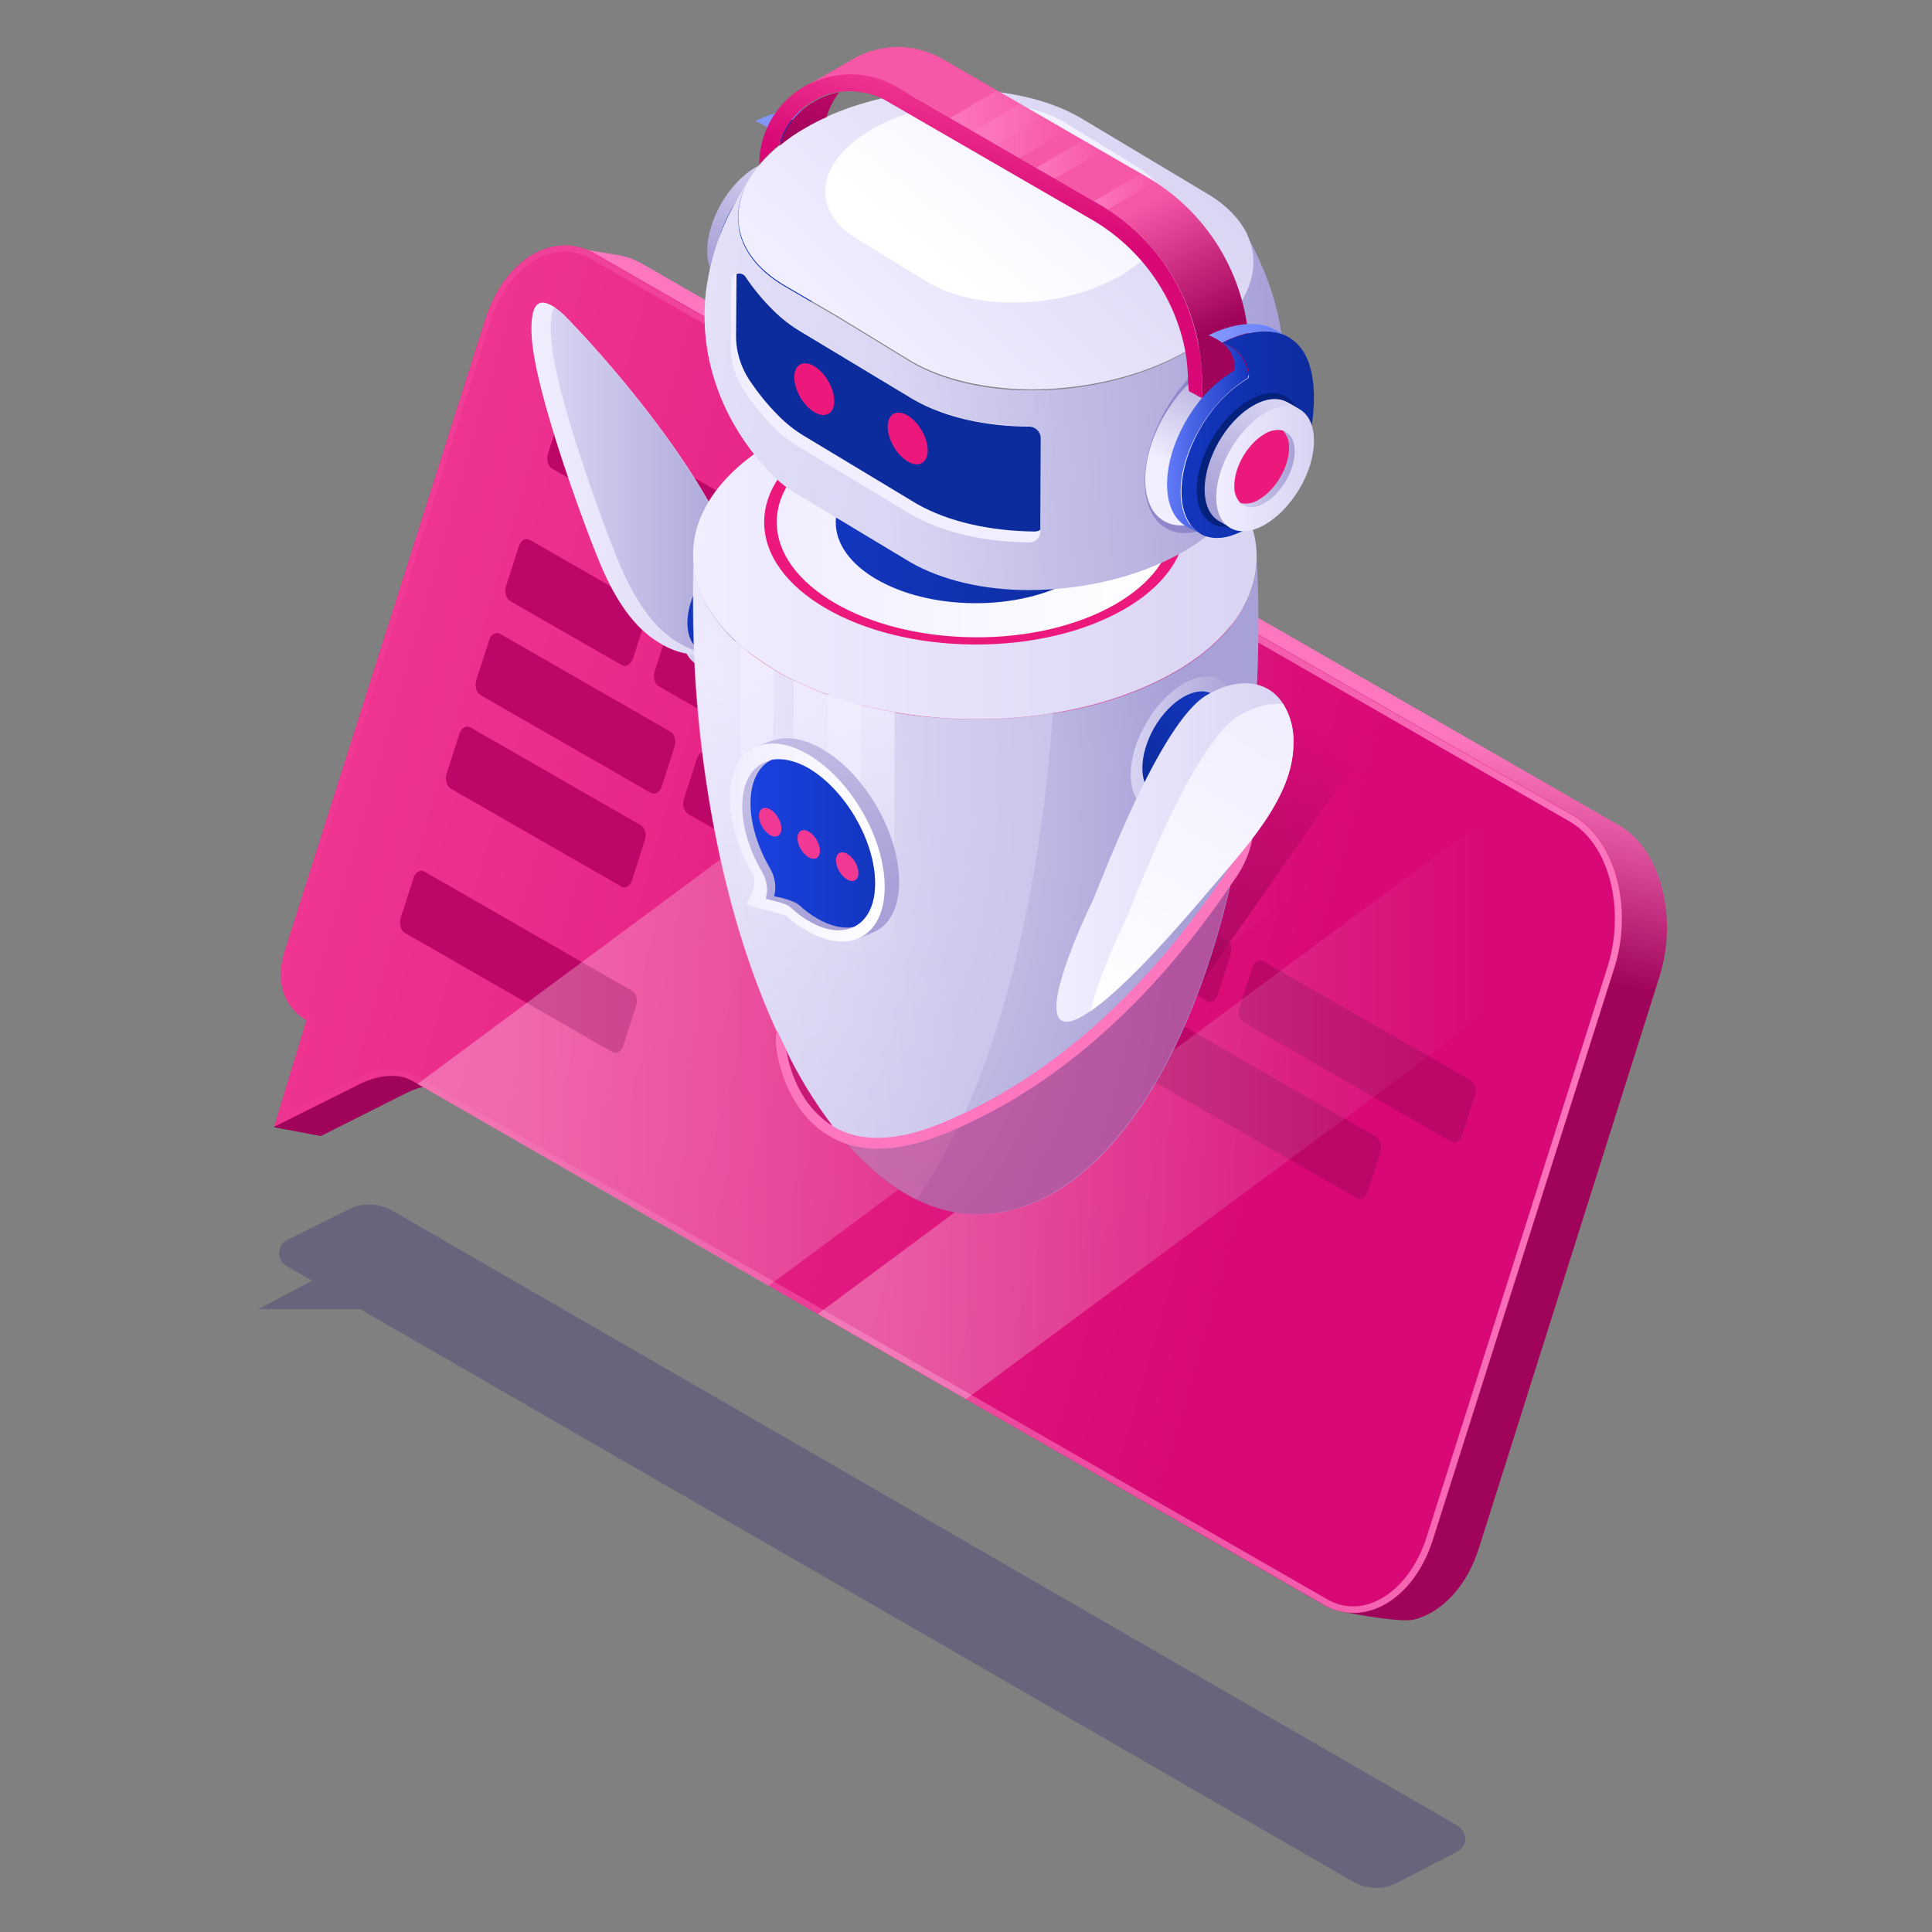 <?xml version="1.0" encoding="utf-8"?>
<!-- Generator: Adobe Illustrator 24.2.0, SVG Export Plug-In . SVG Version: 6.00 Build 0)  -->
<svg version="1.1" id="Layer_1" xmlns="http://www.w3.org/2000/svg" xmlns:xlink="http://www.w3.org/1999/xlink" x="0px" y="0px"
	 viewBox="0 0 442 442" style="enable-background:new 0 0 442 442;" xml:space="preserve">
<rect x="0" y="0" width="442" height="442" fill="#808080" stroke="none"/>
<style type="text/css">
	.st0{fill:url(#SVGID_1_);}
	.st1{fill:url(#SVGID_2_);}
	.st2{fill:url(#SVGID_3_);}
	.st3{fill:#BC0768;}
	.st4{opacity:0.3;}
	.st5{fill:url(#SVGID_4_);}
	.st6{fill:url(#SVGID_5_);}
	.st7{opacity:0.6;fill:url(#SVGID_6_);enable-background:new    ;}
	.st8{fill:url(#SVGID_7_);}
	.st9{fill:url(#SVGID_8_);}
	.st10{fill:url(#SVGID_9_);}
	.st11{fill:url(#SVGID_10_);}
	.st12{fill:url(#SVGID_11_);}
	.st13{fill:#EC187C;}
	.st14{fill:url(#SVGID_12_);}
	.st15{fill:url(#SVGID_13_);}
	.st16{fill:url(#SVGID_14_);}
	.st17{opacity:0.5;fill:url(#SVGID_15_);enable-background:new    ;}
	.st18{opacity:0.5;fill:#BC0768;enable-background:new    ;}
	.st19{fill:#FC77BD;}
	.st20{opacity:0.7;fill:#BC0768;enable-background:new    ;}
	.st21{fill:url(#SVGID_16_);}
	.st22{fill:url(#SVGID_17_);}
	.st23{fill:url(#SVGID_18_);}
	.st24{fill:url(#SVGID_19_);}
	.st25{fill:url(#SVGID_20_);}
	.st26{fill:url(#SVGID_21_);}
	.st27{fill:url(#SVGID_22_);}
	.st28{fill:url(#SVGID_23_);}
	.st29{fill:url(#SVGID_24_);}
	.st30{fill:#04217C;}
	.st31{fill:url(#SVGID_25_);}
	.st32{fill:url(#SVGID_26_);}
	.st33{fill:url(#SVGID_27_);}
	.st34{fill:url(#SVGID_28_);}
	.st35{opacity:0.5;fill:url(#SVGID_29_);enable-background:new    ;}
	.st36{fill:#F1EEFF;}
	.st37{fill:#0C2C9D;}
	.st38{fill:url(#SVGID_30_);}
	.st39{fill:url(#SVGID_31_);}
	.st40{fill:#8F87C9;}
	.st41{fill:url(#SVGID_32_);}
	.st42{fill:url(#SVGID_33_);}
	.st43{fill:url(#SVGID_34_);}
	.st44{fill:url(#SVGID_35_);}
	.st45{fill:url(#SVGID_36_);}
	.st46{fill:url(#SVGID_37_);}
	.st47{fill:url(#SVGID_38_);}
	.st48{fill:url(#SVGID_39_);}
	.st49{fill:url(#SVGID_40_);}
	.st50{fill:url(#SVGID_41_);}
	.st51{fill:url(#SVGID_42_);}
	.st52{fill:url(#SVGID_43_);}
	.st53{fill:url(#SVGID_44_);}
	.st54{fill:url(#SVGID_45_);}
	.st55{fill:url(#SVGID_46_);}
	.st56{fill:url(#SVGID_47_);}
	.st57{fill:url(#SVGID_48_);}
	.st58{fill:url(#SVGID_49_);}
	.st59{fill:#F13892;}
	.st60{opacity:0.3;fill:#382074;enable-background:new    ;}
</style>
<g>
	
		<linearGradient id="SVGID_1_" gradientUnits="userSpaceOnUse" x1="242.099" y1="293.489" x2="231.781" y2="247.542" gradientTransform="matrix(1 0 0 -1 0 441.89)">
		<stop  offset="0" style="stop-color:#FC77BD"/>
		<stop  offset="1" style="stop-color:#A0045A"/>
	</linearGradient>
	<path class="st0" d="M307,368.7L106.7,250.4l-1.7-1c-3.1-1.8-7.6-1.5-11.9,0.6l-19.7,9.9l-10.7-2l18-22.4c-5.2-3-7.1-8.8-5.1-15.4
		l53.4-163.9c0,0,4.5,0.9,12.6,2.2c1.7,0.3,3.4,0.9,4.9,1.7l223.9,128.7c9.5,5.4,13.6,21,9.2,34.8L338.4,354
		c-2.8,9-8.6,14.9-14.8,16.5C320.2,371.4,307,368.7,307,368.7z"/>
	
		<linearGradient id="SVGID_2_" gradientUnits="userSpaceOnUse" x1="228.088" y1="738.049" x2="482.674" y2="746.038" gradientTransform="matrix(0.86 0.49 0.39 -1.24 -414.207 946.073)">
		<stop  offset="0" style="stop-color:#F13892"/>
		<stop  offset="1" style="stop-color:#D80976"/>
	</linearGradient>
	<path class="st1" d="M302.7,367.1L96.1,248.3l-1.7-1c-3.1-1.8-7.6-1.5-11.9,0.6l-19.8,9.9l7.4-24.4c-5.2-3-7.1-8.8-5.1-15.4
		L111,73.1c4.4-13.8,15.6-20.5,25.1-15.1l223.9,128.6c9.5,5.4,13.6,21,9.2,34.8L327.8,352C323.4,365.8,312.2,372.5,302.7,367.1z"/>
	
		<linearGradient id="SVGID_3_" gradientUnits="userSpaceOnUse" x1="62.846" y1="229.301" x2="370.91" y2="229.301" gradientTransform="matrix(1 0 0 -1 0 441.89)">
		<stop  offset="0" style="stop-color:#FC77BD;stop-opacity:0"/>
		<stop  offset="1" style="stop-color:#FC77BD"/>
	</linearGradient>
	<path class="st2" d="M129.2,56.2v1.4c2.2,0,4.3,0.6,6.1,1.7L359.2,188c8.9,5.1,12.7,19.9,8.6,33.1l-41.4,130.5
		c-3,9.5-9.8,15.9-16.8,15.9c-2.2,0-4.3-0.6-6.1-1.7L96.8,247.1l-1.7-1c-1.7-0.9-3.6-1.4-5.6-1.4c-2.7,0-5.3,0.7-7.7,1.9l-16.8,8.4
		l6.4-21.2c0.2-0.6-0.1-1.3-0.7-1.7c-4.6-2.7-6.3-7.8-4.4-13.7l45.9-144.9c3-9.5,9.8-15.9,16.9-15.9L129.2,56.2 M129.3,56.2
		c-7.5,0-14.9,6.4-18.2,17L65.1,218.1c-2.1,6.5-0.1,12.4,5.1,15.4l-7.4,24.4l19.8-9.9c2.2-1.1,4.6-1.7,7.1-1.8
		c1.7,0,3.3,0.4,4.8,1.2l1.7,1l206.6,118.7c2.1,1.2,4.4,1.9,6.9,1.9c7.5,0,14.9-6.4,18.2-17l41.4-130.5c4.4-13.8,0.2-29.3-9.2-34.8
		L136,58.1C134,56.9,131.6,56.2,129.3,56.2L129.3,56.2z"/>
	<path class="st3" d="M173.8,134.5l-47.5-27.3c-0.9-0.5-1.4-2.1-0.9-3.5l2.9-9c0.4-1.4,1.6-2,2.5-1.5l47.5,27.3
		c0.9,0.5,1.4,2.1,0.9,3.5l-2.9,9C175.9,134.4,174.7,135.1,173.8,134.5z"/>
	<path class="st3" d="M142.3,152.2l-25.6-14.7c-0.9-0.5-1.4-2.1-0.9-3.5l2.9-9c0.4-1.4,1.6-2,2.5-1.5l25.6,14.7
		c0.9,0.5,1.4,2.1,0.9,3.5l-2.9,9C144.3,152,143.2,152.7,142.3,152.2z"/>
	<path class="st3" d="M148.9,181.4l-39-22.4c-0.9-0.5-1.4-2.1-0.9-3.5l2.9-9c0.4-1.4,1.6-2,2.5-1.5l39,22.4c0.9,0.5,1.4,2.1,0.9,3.5
		l-2.9,9C151,181.2,149.9,181.9,148.9,181.4z"/>
	<path class="st3" d="M142.1,202.8l-39-22.4c-0.9-0.5-1.4-2.1-0.9-3.5l2.9-9c0.4-1.4,1.6-2,2.5-1.5l39,22.4c0.9,0.5,1.4,2.1,0.9,3.5
		l-2.9,9C144.2,202.7,143.1,203.4,142.1,202.8z"/>
	<path class="st3" d="M220.1,196.9L150.7,157c-0.9-0.5-1.4-2.1-0.9-3.5l2.9-9c0.4-1.4,1.6-2,2.5-1.5l69.4,39.9
		c0.9,0.5,1.4,2.1,0.9,3.5l-2.9,9C222.2,196.8,221.1,197.4,220.1,196.9z"/>
	<path class="st3" d="M198.2,209.7l-40.8-23.5c-0.9-0.5-1.4-2.1-0.9-3.5l2.9-9c0.4-1.4,1.6-2.1,2.5-1.5l40.8,23.5
		c0.9,0.5,1.4,2.1,0.9,3.5l-2.9,9C200.3,209.6,199.2,210.2,198.2,209.7z"/>
	<path class="st3" d="M276.1,229l-47.5-27.3c-0.9-0.5-1.4-2.1-0.9-3.5l2.9-9c0.4-1.4,1.6-2,2.5-1.5l47.5,27.3
		c0.9,0.5,1.4,2.1,0.9,3.5l-2.9,9C278.2,228.9,277,229.6,276.1,229z"/>
	<path class="st3" d="M251.9,240.5l-45.2-26c-0.9-0.5-1.4-2.1-0.9-3.5l2.9-9c0.4-1.4,1.6-2.1,2.5-1.5l45.2,26
		c0.9,0.5,1.4,2.1,0.9,3.5l-2.9,9C254,240.4,252.8,241.1,251.9,240.5z"/>
	<path class="st3" d="M332,261.2l-47.5-27.3c-0.9-0.5-1.4-2.1-0.9-3.5l2.9-9c0.4-1.4,1.6-2.1,2.5-1.5l47.5,27.3
		c0.9,0.5,1.4,2.1,0.9,3.5l-2.9,9C334.1,261,333,261.7,332,261.2z"/>
	<path class="st3" d="M310.4,274.1l-50-28.7c-0.9-0.5-1.4-2.1-0.9-3.5l2.9-9c0.4-1.4,1.6-2.1,2.5-1.5l50,28.7
		c0.9,0.5,1.4,2.1,0.9,3.5l-2.9,9C312.5,274,311.3,274.7,310.4,274.1z"/>
	<path class="st3" d="M140.1,240.7l-47.5-27.3c-0.9-0.5-1.4-2.1-0.9-3.5l2.9-9c0.4-1.4,1.6-2.1,2.5-1.5l47.5,27.3
		c0.9,0.5,1.4,2.1,0.9,3.5l-2.9,9C142.1,240.6,141,241.3,140.1,240.7z"/>
	<g class="st4">
		
			<linearGradient id="SVGID_4_" gradientUnits="userSpaceOnUse" x1="115.289" y1="230.855" x2="309.716" y2="230.855" gradientTransform="matrix(1 0 0 -1 0 441.89)">
			<stop  offset="0" style="stop-color:#FFFFFF"/>
			<stop  offset="0.93" style="stop-color:#FFFFFF;stop-opacity:0"/>
		</linearGradient>
		<polygon class="st5" points="337.9,174 175.8,294.2 96.1,248.3 95.5,248 257.5,127.9 		"/>
		
			<linearGradient id="SVGID_5_" gradientUnits="userSpaceOnUse" x1="202.108" y1="191.573" x2="349.52" y2="191.573" gradientTransform="matrix(1 0 0 -1 0 441.89)">
			<stop  offset="0" style="stop-color:#FFFFFF"/>
			<stop  offset="0.93" style="stop-color:#FFFFFF;stop-opacity:0"/>
		</linearGradient>
		<path class="st6" d="M370.9,209L221,320.1l-33.9-19.5l162-120.1l10.8,6.2C366.6,190.5,370.6,199.3,370.9,209z"/>
	</g>
	
		<linearGradient id="SVGID_6_" gradientUnits="userSpaceOnUse" x1="252.19" y1="259.177" x2="279.298" y2="292.926" gradientTransform="matrix(1 0 0 -1 0 441.89)">
		<stop  offset="0" style="stop-color:#A0045A"/>
		<stop  offset="0.14" style="stop-color:#A0045A;stop-opacity:0.91"/>
		<stop  offset="0.4" style="stop-color:#A0045A;stop-opacity:0.66"/>
		<stop  offset="0.77" style="stop-color:#A0045A;stop-opacity:0.27"/>
		<stop  offset="1" style="stop-color:#A0045A;stop-opacity:0"/>
	</linearGradient>
	<polygon class="st7" points="322.4,156.8 272.9,227.7 248.1,117.7 249.7,115 	"/>
	
		<linearGradient id="SVGID_7_" gradientUnits="userSpaceOnUse" x1="155.918" y1="304.496" x2="180.052" y2="304.496" gradientTransform="matrix(1 0 0 -1 -6.927490e-03 441.891)">
		<stop  offset="0" style="stop-color:#D8D4F2"/>
		<stop  offset="1" style="stop-color:#A8A1D7"/>
	</linearGradient>
	<path class="st8" d="M159.5,132.4c4.7-8.1,12.4-12.5,17.1-9.7c4.7,2.7,4.6,11.5-0.1,19.6c-4.7,8.1-12.4,12.5-17.1,9.7
		S154.8,140.6,159.5,132.4z"/>
	
		<linearGradient id="SVGID_8_" gradientUnits="userSpaceOnUse" x1="121.541" y1="332.396" x2="170.746" y2="332.396" gradientTransform="matrix(1 0 0 -1 0 441.89)">
		<stop  offset="0" style="stop-color:#F1EEFF"/>
		<stop  offset="1" style="stop-color:#D8D4F2"/>
	</linearGradient>
	<path class="st9" d="M161.8,149.6c-0.6,0.1-1.3,0.2-1.9,0.2c-3.2,0-6.3-1-9-2.7c-6-3.5-10.1-10.1-13.2-17.2
		c-2.5-5.6-15.7-40.4-16.1-53.6c-0.2-6.4,1.3-8.6,5.3-6c0.4,0.3,0.9,0.7,1.4,1.1c1.9,1.5,37.6,38.5,42.3,64.4
		C171.9,143.5,167.2,148.5,161.8,149.6z"/>
	
		<linearGradient id="SVGID_9_" gradientUnits="userSpaceOnUse" x1="125.997" y1="331.959" x2="170.751" y2="331.959" gradientTransform="matrix(1 0 0 -1 0 441.89)">
		<stop  offset="0" style="stop-color:#D8D4F2"/>
		<stop  offset="1" style="stop-color:#A8A1D7"/>
	</linearGradient>
	<path class="st10" d="M161.8,149.6c-2.3-0.4-4.5-1.3-6.5-2.5c-6-3.5-10.1-10.1-13.2-17.2c-2.5-5.6-15.7-40.4-16.1-53.6
		c-0.1-2.8,0.1-4.8,0.8-6c0.4,0.3,0.9,0.7,1.4,1.1c1.9,1.5,37.6,38.5,42.3,64.4C171.9,143.5,167.2,148.5,161.8,149.6z"/>
	
		<linearGradient id="SVGID_10_" gradientUnits="userSpaceOnUse" x1="158.676" y1="303.739" x2="177.454" y2="303.739" gradientTransform="matrix(0.995 -2.369615e-03 -2.369615e-03 -0.995 8.578796e-02 439.805)">
		<stop  offset="0" style="stop-color:#1336BF"/>
		<stop  offset="1" style="stop-color:#0C2C9D"/>
	</linearGradient>
	<path class="st11" d="M160,133.4c3.7-6.3,9.6-9.7,13.2-7.6c3.6,2.1,3.6,8.9,0,15.2c-3.7,6.3-9.6,9.7-13.2,7.6
		S156.3,139.7,160,133.4z"/>
	
		<linearGradient id="SVGID_11_" gradientUnits="userSpaceOnUse" x1="158.533" y1="314.617" x2="287.521" y2="314.617" gradientTransform="matrix(1 0 0 -1 0 441.89)">
		<stop  offset="0" style="stop-color:#F1EEFF"/>
		<stop  offset="1" style="stop-color:#D8D4F2"/>
	</linearGradient>
	<path class="st12" d="M287.5,127.5L287.5,127.5c0,9.5-6.2,19-18.7,26.2c-25.1,14.5-65.9,14.5-91.2-0.2c-0.3-0.2-0.6-0.4-0.9-0.6
		c-9.5-5.7-15.3-12.7-17.3-19.9c-0.4-1.5-0.7-3-0.8-4.6c-0.2-3.3,0.3-6.7,1.6-9.8c2.6-6.5,8.3-12.7,17.1-17.8
		c25.1-14.5,65.9-14.5,91.2,0.2c11.7,6.7,18,15.4,18.9,24.2v0.1C287.5,126.1,287.5,126.8,287.5,127.5z"/>
	
		<ellipse transform="matrix(5.410451e-03 -1 1 5.410451e-03 102.222 342.003)" class="st13" cx="223" cy="119.6" rx="27.8" ry="48.2"/>
	
		<linearGradient id="SVGID_12_" gradientUnits="userSpaceOnUse" x1="177.731" y1="322.281" x2="268.355" y2="322.281" gradientTransform="matrix(1 0 0 -1 -2.309059e-03 441.895)">
		<stop  offset="0" style="stop-color:#F1EEFF"/>
		<stop  offset="1" style="stop-color:#FFFFFF"/>
	</linearGradient>
	<path class="st14" d="M177.7,119.4c0.1-14.4,20.4-26.1,45.5-25.9s45.2,12,45.2,26.4c-0.1,14.4-20.4,26.1-45.5,25.9
		C197.9,145.6,177.7,133.8,177.7,119.4z"/>
	
		<linearGradient id="SVGID_13_" gradientUnits="userSpaceOnUse" x1="191.205" y1="322.281" x2="254.881" y2="322.281" gradientTransform="matrix(1 0 0 -1 -2.309059e-03 441.895)">
		<stop  offset="0" style="stop-color:#1336BF"/>
		<stop  offset="1" style="stop-color:#0C2C9D"/>
	</linearGradient>
	<path class="st15" d="M191.2,119.4c0.1-10.2,14.4-18.3,31.9-18.2c17.6,0.1,31.8,8.4,31.7,18.6c-0.1,10.2-14.4,18.3-31.9,18.2
		C205.4,137.9,191.1,129.6,191.2,119.4z"/>
	
		<radialGradient id="SVGID_14_" cx="281.69" cy="390.063" r="184.036" gradientTransform="matrix(0.22 0.98 0.54 -0.12 -109.15 -79.314)" gradientUnits="userSpaceOnUse">
		<stop  offset="0" style="stop-color:#F1EEFF"/>
		<stop  offset="1" style="stop-color:#A8A1D7"/>
	</radialGradient>
	<path class="st16" d="M287.9,142.7c0,12.5-0.8,25-2.4,37.3c-0.3,2.1-0.6,4.3-0.9,6.4l0,0c-0.5,2.9-1,5.8-1.5,8.6l0,0
		c-0.5,2.4-1,4.8-1.5,7.1l0,0c-10.4,45.3-32.4,75.7-58,75.7c-4.8,0-9.5-1.2-13.8-3.3c-5.6-2.7-11-7.1-16-12.8
		c-1.1-1.3-2.2-2.6-3.3-4l0,0c-4.1-5.4-7.6-11.2-10.6-17.2l0,0c-0.3-0.7-0.7-1.4-1-2.1l-0.2-0.4l-0.9-2c0-0.1-0.1-0.1-0.1-0.2
		c-9.6-20.9-16.2-48-18.4-77.9c-0.5-6.8-0.7-13.8-0.7-20.8c0-2.9,0-5.7,0.1-8.6c0.1,1.6,0.4,3.1,0.8,4.6c2,7.2,7.8,14.3,17.3,19.9
		c0.3,0.2,0.6,0.4,0.9,0.6c3.7,2.1,7.7,3.9,11.7,5.4c15.6,5.6,34.5,7,51.6,4.2c10.2-1.6,19.8-4.8,27.8-9.4
		c12.5-7.2,18.7-16.7,18.7-26.2C287.8,132.5,287.9,137.6,287.9,142.7z"/>
	
		<linearGradient id="SVGID_15_" gradientUnits="userSpaceOnUse" x1="159.094" y1="236.349" x2="213.593" y2="245.471" gradientTransform="matrix(1 0 0 -1 0 441.89)">
		<stop  offset="0" style="stop-color:#F1EEFF"/>
		<stop  offset="1" style="stop-color:#D8D4F2"/>
	</linearGradient>
	<path class="st17" d="M240.9,163.1c-0.4,5.2-0.8,10.3-1.4,15.3c-0.3,2.6-0.6,5.1-0.9,7.6l0,0c-0.5,3.5-1,6.9-1.5,10.3l0,0
		c-0.5,2.9-1,5.7-1.5,8.5l0,0c-5.6,29.5-14.7,53.7-25.9,69.6c-5.6-2.7-11-7.1-16-12.8c-1.1-1.3-2.2-2.6-3.3-4l0,0
		c-4.1-5.4-7.6-11.2-10.6-17.2l0,0c-0.3-0.7-0.7-1.4-1-2.1l-0.2-0.4c-0.3-0.6-0.6-1.3-0.9-1.9c0-0.1-0.1-0.2-0.1-0.2
		c-9.6-20.9-16.2-48-18.4-77.9c-0.5-6.8-0.7-13.8-0.7-20.8c0-2.9,0-5.7,0.1-8.6c0.1,1.6,0.4,3.1,0.8,4.6c1.4,5.1,4.7,10.1,9.9,14.7
		c2.3,2,4.7,3.7,7.3,5.3l0.3,0.2l0.6,0.4c1.3,0.8,2.7,1.5,4.1,2.2c2.5,1.2,5,2.3,7.6,3.2h0.1c2.5,0.9,5.1,1.7,7.7,2.4
		c2.5,0.7,5.1,1.2,7.7,1.7C216.7,164.9,229,165,240.9,163.1z"/>
	<path class="st18" d="M282.2,199c-10.1,47-32.6,78.8-58.7,78.8c-11.5,0-22.3-6.7-31.7-18.4c2.8,0.9,5.8,1.3,8.8,1.3
		C221.6,260.7,256.9,235.3,282.2,199z"/>
	<path class="st19" d="M285.5,180.1c-0.3,2.1-0.6,4.3-0.9,6.4l0,0c0.2,2.9-0.4,5.9-1.5,8.6l0,0c-0.5,1.2-1.1,2.3-1.8,3.3
		c-19,28.7-41.2,48.4-66,58.6c-10.2,4.2-18.5,4.4-24.7,0.7l0,0c-0.8-0.5-1.5-1-2.2-1.6c-5.5-4.5-7.7-11.4-8.4-15.7l0,0
		c-0.3-0.7-0.7-1.4-1-2.1l-0.2-0.4c-0.3-0.6-0.6-1.3-0.9-1.9c0-0.1-0.1-0.2-0.1-0.2c-0.1,0.2-0.2,0.4-0.2,0.6
		c-0.6,2.9,1.2,14.8,9.4,21.6c2.1,1.7,4.4,3,7,3.8c2.2,0.7,4.6,1,6.9,1c4.6,0,9.8-1.2,15.4-3.5c24.6-10.1,46.6-29.3,65.4-57l0,0
		c0.6-0.8,1.1-1.6,1.7-2.5C287.1,193.9,288,186.6,285.5,180.1z"/>
	<path class="st20" d="M190.5,257.6c-0.8-0.5-1.5-1-2.2-1.6c-5.5-4.5-7.7-11.4-8.4-15.7C182.8,246.4,186.4,252.2,190.5,257.6z"/>
	
		<linearGradient id="SVGID_16_" gradientUnits="userSpaceOnUse" x1="258.684" y1="271.637" x2="282.819" y2="271.637" gradientTransform="matrix(1 0 0 -1 -4.044784e-03 441.898)">
		<stop  offset="0" style="stop-color:#D8D4F2"/>
		<stop  offset="1" style="stop-color:#A8A1D7"/>
	</linearGradient>
	<path class="st21" d="M262.3,165.3c4.7-8.1,12.4-12.5,17.1-9.7c4.7,2.7,4.6,11.5-0.1,19.6c-4.7,8.1-12.4,12.5-17.1,9.7
		C257.5,182.2,257.5,173.4,262.3,165.3z"/>
	
		<linearGradient id="SVGID_17_" gradientUnits="userSpaceOnUse" x1="279.539" y1="281.272" x2="261.963" y2="262.002" gradientTransform="matrix(1 0 0 -1 -4.044784e-03 441.898)">
		<stop  offset="0" style="stop-color:#1336BF"/>
		<stop  offset="1" style="stop-color:#0C2C9D"/>
	</linearGradient>
	<path class="st22" d="M264.1,166.4c3.7-6.3,9.6-9.7,13.3-7.6c3.6,2.1,3.6,9-0.1,15.3c-3.7,6.3-9.6,9.7-13.3,7.6
		C260.4,179.6,260.5,172.7,264.1,166.4z"/>
	
		<linearGradient id="SVGID_18_" gradientUnits="userSpaceOnUse" x1="241.757" y1="246.883" x2="295.948" y2="246.883" gradientTransform="matrix(1 0 0 -1 0 441.89)">
		<stop  offset="0" style="stop-color:#F1EEFF"/>
		<stop  offset="1" style="stop-color:#D8D4F2"/>
	</linearGradient>
	<path class="st23" d="M295.9,170.2c0,12.5-11.6,24.4-19.7,34c-11.7,13.8-20.7,23-26.7,27.1c-8.1,5.6-10.2,1.7-4.9-12.7
		c1.3-3.6,3.1-7.8,5.4-12.6c1.8-3.9,15.3-40.7,26.1-47c7.6-4.4,14.2-3.2,17.5,2.1C295.3,163.9,296.1,167,295.9,170.2z"/>
	
		<linearGradient id="SVGID_19_" gradientUnits="userSpaceOnUse" x1="292.423" y1="277.1" x2="247.946" y2="207.987" gradientTransform="matrix(1 0 0 -1 0 441.89)">
		<stop  offset="0" style="stop-color:#F1EEFF"/>
		<stop  offset="1" style="stop-color:#FFFFFF"/>
	</linearGradient>
	<path class="st24" d="M295.9,170.2c0,12.5-11.6,24.4-19.7,34c-11.7,13.8-20.7,23-26.7,27.1c0.6-2.7,1.5-5.4,2.5-8
		c1.3-3.6,3.1-7.8,5.4-12.6c1.8-3.9,15.3-40.7,26.1-47c3.7-2.1,7.2-3,10.1-2.6C295.3,163.9,296,167,295.9,170.2z"/>
	
		<linearGradient id="SVGID_20_" gradientUnits="userSpaceOnUse" x1="209.3" y1="296.464" x2="191.04" y2="224.532" gradientTransform="matrix(1 0 0 -1 0 441.89)">
		<stop  offset="0" style="stop-color:#F1EEFF"/>
		<stop  offset="1" style="stop-color:#F1EEFF;stop-opacity:0"/>
	</linearGradient>
	<path class="st25" d="M204.7,162.9l-0.3,66.6l-7.7-4.5l-7.7-4.5l0.3-61.7c2.5,0.9,5.1,1.7,7.7,2.4
		C199.6,161.9,202.1,162.5,204.7,162.9z"/>
	
		<linearGradient id="SVGID_21_" gradientUnits="userSpaceOnUse" x1="201.163" y1="298.528" x2="182.903" y2="226.605" gradientTransform="matrix(1 0 0 -1 0 441.89)">
		<stop  offset="0" style="stop-color:#F1EEFF"/>
		<stop  offset="1" style="stop-color:#F1EEFF;stop-opacity:0"/>
	</linearGradient>
	<path class="st26" d="M197,161.3l-0.3,63.8l-7.7-4.5l-7.7-4.5l0.3-60.4c2.5,1.2,5,2.3,7.6,3.2h0.1
		C191.9,159.8,194.4,160.6,197,161.3z"/>
	
		<linearGradient id="SVGID_22_" gradientUnits="userSpaceOnUse" x1="183.577" y1="302.995" x2="165.317" y2="231.063" gradientTransform="matrix(1 0 0 -1 0 441.89)">
		<stop  offset="0" style="stop-color:#F1EEFF"/>
		<stop  offset="1" style="stop-color:#F1EEFF;stop-opacity:0"/>
	</linearGradient>
	<path class="st27" d="M177,153.2l-0.3,60.2l-7.7-4.5l0.3-61.2c2.3,2,4.7,3.7,7.3,5.3L177,153.2z"/>
	
		<linearGradient id="SVGID_23_" gradientUnits="userSpaceOnUse" x1="179.641" y1="403.389" x2="164.143" y2="381.187" gradientTransform="matrix(1 0 0 -1 0 441.89)">
		<stop  offset="0" style="stop-color:#D8D4F2"/>
		<stop  offset="1" style="stop-color:#A8A1D7"/>
	</linearGradient>
	<path class="st28" d="M184.1,39.4c-1.1-0.8-2.3-1.5-3.5-2.1c-2-1-4.7-0.8-7.6,0.9c-6.2,3.5-11.2,12.1-11.2,19.2
		c0,3.5,1.2,5.9,3.1,7.1s4.1,2.2,4.1,2.2L184.1,39.4z"/>
	
		<linearGradient id="SVGID_24_" gradientUnits="userSpaceOnUse" x1="164.56" y1="389.256" x2="186.855" y2="389.256" gradientTransform="matrix(1 0 0 -1 -1.011779e-02 441.892)">
		<stop  offset="0" style="stop-color:#F1EEFF"/>
		<stop  offset="1" style="stop-color:#D8D4F2"/>
	</linearGradient>
	<path class="st29" d="M167.9,48.1c4.4-7.5,11.4-11.5,15.8-9c4.3,2.5,4.3,10.7-0.1,18.1s-11.4,11.5-15.8,9
		C163.4,63.7,163.5,55.6,167.9,48.1z"/>
	
		<ellipse transform="matrix(0.505 -0.863 0.863 0.505 42.476 180.228)" class="st30" cx="178.3" cy="53.1" rx="21.1" ry="12.2"/>
	
		<linearGradient id="SVGID_25_" gradientUnits="userSpaceOnUse" x1="172.759" y1="414.694" x2="191.444" y2="414.694" gradientTransform="matrix(1 0 0 -1 0 441.89)">
		<stop  offset="0" style="stop-color:#869AFB"/>
		<stop  offset="1" style="stop-color:#617AF8"/>
	</linearGradient>
	<path class="st31" d="M191.4,28.3c-4.2-2.6-10.2-1.6-15.5,1.1c-1-0.7-2-1.3-3.1-1.7c4.6-2.3,9.8-3.4,13.9-1.9
		C188.3,26.4,189.9,27.3,191.4,28.3z"/>
	
		<linearGradient id="SVGID_26_" gradientUnits="userSpaceOnUse" x1="163.356" y1="390.85" x2="181.877" y2="390.85" gradientTransform="matrix(1 0 0 -1 0 441.89)">
		<stop  offset="0" style="stop-color:#617AF8"/>
		<stop  offset="1" style="stop-color:#1336BF"/>
	</linearGradient>
	<path class="st32" d="M181.8,37.5c-0.5,0.3-1.1,0.7-1.6,1.1c-7.6,5.2-13.7,16-13.7,24.9c0,4.4,1.5,7.6,3.9,9.3
		c-0.7-0.4-1.6-0.8-2.6-1.4c-2.7-1.5-4.4-4.8-4.4-9.6c0-8.9,6-19.8,13.7-24.9c0.5-0.4,1.1-0.7,1.6-1.1c0.4-0.2,0.6-3.9-2.7-6.4
		C181.7,31.3,182.2,37.2,181.8,37.5z"/>
	
		<linearGradient id="SVGID_27_" gradientUnits="userSpaceOnUse" x1="166.496" y1="391.478" x2="196.888" y2="391.478" gradientTransform="matrix(1 0 0 -1 0 441.89)">
		<stop  offset="0" style="stop-color:#1336BF"/>
		<stop  offset="1" style="stop-color:#0C2C9D"/>
	</linearGradient>
	<path class="st33" d="M196.7,46c-0.2,1.9-0.5,3.8-1,5.7c-0.8,3.4-2.2,6.7-4,9.7c-2.6,4.4-5.9,8.1-9.9,10.4c-0.1,0-0.1,0.1-0.2,0.1
		l-0.1,0.1c-3.4,1.9-6.4,2.5-8.9,1.8h-0.1c-0.7-0.2-1.4-0.5-2-1c-2.4-1.6-3.9-4.8-3.9-9.3c0-9,6-19.8,13.7-24.9
		c0.5-0.4,1.1-0.7,1.6-1.1c0.5-0.3-0.1-6.2-5.9-8.1c5.3-2.6,11.2-3.7,15.4-1.1c0,0,0.1,0,0.1,0.1l0,0c0,0,0,0,0,0l0,0
		C195.3,30.7,197.6,36.1,196.7,46z"/>
	
		<linearGradient id="SVGID_28_" gradientUnits="userSpaceOnUse" x1="201.563" y1="354.157" x2="292.838" y2="358.517" gradientTransform="matrix(1 0 0 -1 0 441.89)">
		<stop  offset="0" style="stop-color:#D8D4F2"/>
		<stop  offset="1" style="stop-color:#A8A1D7"/>
	</linearGradient>
	<path class="st34" d="M281.4,117.3c-3,3.7-6.8,6.8-11,9.1c-10.1,5.7-22.9,8.6-35.1,8.6c-10.1,0-19.7-2.2-26.9-6.3l-25.6-15.4
		c-2-1.1-3.9-2.5-5.5-4.1c-9.8-9.5-17.8-24.7-15.8-42.4c0.6-4.6,1.7-9.1,3.4-13.4c1.8-4.6,4.2-8.9,6.9-13
		c-5.7,8.9-3.3,18.7,7.8,25.2l1.9,1.1l10.3,6l16.7,10.2c7.2,4.2,17,6.4,27.2,6.4c12.3,0.1,25.4-2.9,35.5-8.7
		c13.3-7.6,18.2-18,14-26.8C302.8,85.2,288.7,108,281.4,117.3z"/>
	
		<linearGradient id="SVGID_29_" gradientUnits="userSpaceOnUse" x1="157.9" y1="360.56" x2="243.475" y2="349.495" gradientTransform="matrix(1 0 0 -1 0 441.89)">
		<stop  offset="0" style="stop-color:#F1EEFF"/>
		<stop  offset="1" style="stop-color:#D8D4F2;stop-opacity:0"/>
	</linearGradient>
	<path class="st35" d="M281.4,117.3c-3,3.7-6.8,6.8-11,9.1c-10.1,5.7-22.9,8.6-35.1,8.6c-10.1,0-19.7-2.2-26.9-6.3l-25.6-15.4
		c-2-1.1-3.9-2.5-5.5-4.1c-9.8-9.5-17.8-24.7-15.8-42.4c0.6-4.6,1.7-9.1,3.4-13.4c1.8-4.6,4.2-8.9,6.9-13
		c-5.7,8.9-3.3,18.7,7.8,25.2l1.9,1.1l10.3,6l16.7,10.2c7.2,4.2,17,6.4,27.2,6.4c12.3,0.1,25.4-2.9,35.5-8.7
		c13.3-7.6,18.2-18,14-26.8C302.8,85.2,288.7,108,281.4,117.3z"/>
	<path class="st36" d="M238.1,100.2l-0.1,21.4c0,1.4-1.1,2.5-2.5,2.5l0,0c-10.1-0.1-19.7-2.2-26.9-6.3l-25.4-15.3
		c-2.4-1.4-4.7-3.2-6.6-5.2c-2.4-2.4-4.5-5.1-6.4-7.9c-2-3.1-3.1-6.7-3-10.4l0.1-14.7c0-1,0.8-1.8,1.8-1.8c0.6,0,1.1,0.3,1.5,0.8
		c1.8,2.7,3.9,5.2,6.2,7.5c2,2,4.2,3.7,6.6,5.1l25.4,15.3c7.2,4.2,16.8,6.3,26.9,6.3l0,0C236.9,97.7,238.1,98.8,238.1,100.2
		C238.1,100.2,238.1,100.2,238.1,100.2z"/>
	<path class="st37" d="M238.1,100.2l-0.1,21c-0.4,0.3-0.9,0.4-1.3,0.4l0,0c-10.1-0.1-19.7-2.2-26.9-6.3L184.4,100
		c-2.4-1.4-4.7-3.2-6.6-5.2c-2.4-2.4-4.5-5.1-6.4-7.9c-2-3.1-3.1-6.7-3-10.4l0.1-13.8c0.8-0.3,1.7,0,2.1,0.7
		c1.8,2.7,3.9,5.2,6.2,7.5c2,2,4.2,3.7,6.6,5.1l25.4,15.3c7.2,4.2,16.8,6.3,26.9,6.3l0,0C236.9,97.7,238.1,98.8,238.1,100.2
		C238.1,100.2,238.1,100.2,238.1,100.2z"/>
	
		<linearGradient id="SVGID_30_" gradientUnits="userSpaceOnUse" x1="201.797" y1="360.286" x2="259.066" y2="419.297" gradientTransform="matrix(1 0 0 -1 0 441.89)">
		<stop  offset="0" style="stop-color:#F1EEFF"/>
		<stop  offset="1" style="stop-color:#D8D4F2"/>
	</linearGradient>
	<path class="st38" d="M271.3,80.4c-10.2,5.8-23.2,8.7-35.5,8.7c-10.2-0.1-19.9-2.2-27.2-6.4l-16.7-10.2l-10.3-6l-1.9-1.1
		c-11.1-6.5-13.5-16.2-7.8-25.2c0.2-0.2,0.3-0.4,0.5-0.7c2.6-3.7,6.6-7.3,12-10.4c10.2-5.8,23.2-8.7,35.5-8.6
		c10.2,0.1,19.9,2.2,27.2,6.4L276,44.2c4.5,2.6,7.6,5.9,9.3,9.3c0,0,0,0.1,0,0.1C289.5,62.4,284.6,72.8,271.3,80.4z"/>
	
		<linearGradient id="SVGID_31_" gradientUnits="userSpaceOnUse" x1="247.248" y1="419.19" x2="215.851" y2="380.815" gradientTransform="matrix(1 0 0 -1 0 441.89)">
		<stop  offset="0" style="stop-color:#F1EEFF"/>
		<stop  offset="1" style="stop-color:#FFFFFF"/>
	</linearGradient>
	<path class="st39" d="M212.5,64.7l-16.2-9.9c-11.2-6.6-9.7-17.8,3.3-25.3l0,0c13-7.4,32.6-8.1,43.8-1.6l16.2,9.9
		c11.2,6.5,9.7,17.8-3.3,25.3l0,0C243.3,70.6,223.7,71.3,212.5,64.7z"/>
	
		<ellipse transform="matrix(0.505 -0.863 0.863 0.505 51.498 294.044)" class="st30" cx="282" cy="102.1" rx="21.1" ry="12.2"/>
	
		<ellipse transform="matrix(0.505 -0.863 0.863 0.505 51.525 290.198)" class="st40" cx="278.7" cy="100.2" rx="23.8" ry="13.7"/>
	
		<linearGradient id="SVGID_32_" gradientUnits="userSpaceOnUse" x1="274.188" y1="332.488" x2="282.7" y2="347.841" gradientTransform="matrix(0.995 -2.369615e-03 -2.369615e-03 -0.995 0.423 440.569)">
		<stop  offset="0" style="stop-color:#F1EEFF"/>
		<stop  offset="1" style="stop-color:#C0BBE4"/>
	</linearGradient>
	<path class="st41" d="M266.4,95c5.8-10,15.2-15.4,21-12c5.8,3.4,5.7,14.2-0.1,24.2c-5.8,10-15.2,15.4-21,12
		C260.5,115.9,260.6,105,266.4,95z"/>
	
		<linearGradient id="SVGID_33_" gradientUnits="userSpaceOnUse" x1="235.25" y1="416.883" x2="228.336" y2="392.673" gradientTransform="matrix(1 0 0 -1 0 441.89)">
		<stop  offset="0" style="stop-color:#F13892"/>
		<stop  offset="0.93" style="stop-color:#D80976"/>
	</linearGradient>
	<path class="st42" d="M275,87.4v3.7l-3-1.6l-0.2-1.9c0-2.4-0.2-4.7-0.6-7.1c-2.4-12.8-10.3-23.8-21.5-30.3L203,23.2
		c-0.4-0.2-0.8-0.5-1.3-0.7c-3-1.4-6.4-1.9-9.6-1.5H192c-2.1,0.3-4.1,1-5.9,2.1c-0.6,0.3-1.1,0.7-1.7,1.1c-3,2.2-5.2,5.4-6.2,9
		c-1.6,1.3-3.1,2.8-4.5,4.4c0-7.4,4-14.2,10.4-17.9l0.2-0.1c3.7-2.1,8-3,12.2-2.6c2.9,0.3,5.8,1.2,8.4,2.7l2.7,1.6l43.9,25.4
		c11.8,6.8,20,18.5,22.6,31.9C274.8,81.5,275,84.4,275,87.4z"/>
	
		<linearGradient id="SVGID_34_" gradientUnits="userSpaceOnUse" x1="241.604" y1="384.702" x2="257.648" y2="353.715" gradientTransform="matrix(1 0 0 -1 0 441.89)">
		<stop  offset="0" style="stop-color:#F757A7"/>
		<stop  offset="0.93" style="stop-color:#A0045A"/>
	</linearGradient>
	<path class="st43" d="M285.8,81.1v4.7L275,91.1v-3.7c0-16.7-9-32.2-23.4-40.6L205,19.8c-2.6-1.5-5.4-2.4-8.4-2.7
		c-4.2-0.4-8.5,0.5-12.2,2.6l10.6-6.1c6.4-3.8,14.4-3.8,20.8,0l46.6,26.9C276.9,48.9,285.8,64.4,285.8,81.1z"/>
	
		<linearGradient id="SVGID_35_" gradientUnits="userSpaceOnUse" x1="187.271" y1="422.115" x2="183.007" y2="407.187" gradientTransform="matrix(1 0 0 -1 0 441.89)">
		<stop  offset="0" style="stop-color:#BC0768"/>
		<stop  offset="0.93" style="stop-color:#A0045A"/>
	</linearGradient>
	<path class="st44" d="M192,21.1c-1.3,1.7-2.3,3.6-2.9,5.7c-1.6,0.7-3.2,1.5-4.7,2.4c-2.2,1.2-4.2,2.6-6.1,4.2c1-3.6,3.2-6.8,6.2-9
		c0.5-0.4,1.1-0.8,1.7-1.1C187.9,22.2,189.9,21.5,192,21.1z"/>
	
		<linearGradient id="SVGID_36_" gradientUnits="userSpaceOnUse" x1="276.464" y1="365.641" x2="295.15" y2="365.641" gradientTransform="matrix(1 0 0 -1 0 441.89)">
		<stop  offset="0" style="stop-color:#869AFB"/>
		<stop  offset="1" style="stop-color:#617AF8"/>
	</linearGradient>
	<path class="st45" d="M295.1,77.3c-4.2-2.7-10.2-1.6-15.5,1.1c-1-0.7-2-1.3-3.1-1.7c4.6-2.3,9.8-3.4,13.9-1.9
		C292,75.5,293.6,76.4,295.1,77.3z"/>
	
		<linearGradient id="SVGID_37_" gradientUnits="userSpaceOnUse" x1="267.053" y1="341.84" x2="285.581" y2="341.84" gradientTransform="matrix(1 0 0 -1 0 441.89)">
		<stop  offset="0" style="stop-color:#617AF8"/>
		<stop  offset="1" style="stop-color:#1336BF"/>
	</linearGradient>
	<path class="st46" d="M285.4,86.5c-0.5,0.3-1.1,0.7-1.6,1.1c-7.6,5.2-13.7,16-13.7,24.9c0,4.4,1.5,7.6,3.9,9.3
		c-0.7-0.4-1.6-0.8-2.6-1.4c-2.7-1.5-4.4-4.8-4.4-9.6c0-8.9,6-19.8,13.7-24.9c0.5-0.4,1.1-0.7,1.6-1.1c0.4-0.2,0.6-3.9-2.7-6.4
		C285.4,80.4,285.9,86.3,285.4,86.5z"/>
	
		<linearGradient id="SVGID_38_" gradientUnits="userSpaceOnUse" x1="270.201" y1="342.392" x2="300.594" y2="342.392" gradientTransform="matrix(1 0 0 -1 0 441.89)">
		<stop  offset="0" style="stop-color:#1336BF"/>
		<stop  offset="1" style="stop-color:#0C2C9D"/>
	</linearGradient>
	<path class="st47" d="M300.4,95c-0.2,1.9-0.5,3.8-1,5.7c-0.8,3.4-2.2,6.7-4,9.7c-2.6,4.4-5.9,8.1-9.9,10.4c-0.1,0-0.1,0.1-0.2,0.1
		l-0.1,0.1c-3.4,1.9-6.4,2.5-8.9,1.8c0,0-0.1,0-0.1,0c-0.7-0.2-1.4-0.5-2-1c-2.4-1.7-3.9-4.8-3.9-9.3c0-8.9,6-19.8,13.7-24.9
		c0.5-0.4,1.1-0.7,1.6-1.1s-0.1-6.2-5.9-8.1c5.3-2.6,11.2-3.7,15.4-1.1c0,0,0.1,0,0.1,0.1l0,0c0,0,0,0,0,0l0,0
		C299,79.8,301.3,85.2,300.4,95z"/>
	
		<ellipse transform="matrix(0.505 -0.863 0.863 0.505 50.785 298.624)" class="st30" cx="285.6" cy="105.1" rx="16.8" ry="9.7"/>
	
		<linearGradient id="SVGID_39_" gradientUnits="userSpaceOnUse" x1="293.343" y1="348.771" x2="277.845" y2="326.568" gradientTransform="matrix(1 0 0 -1 0 441.89)">
		<stop  offset="0" style="stop-color:#D8D4F2"/>
		<stop  offset="1" style="stop-color:#A8A1D7"/>
	</linearGradient>
	<path class="st48" d="M297.8,94c-1.1-0.8-2.3-1.5-3.5-2.1c-2-1-4.7-0.8-7.6,0.9c-6.2,3.5-11.1,12.2-11.1,19.2
		c0,3.5,1.2,5.9,3.1,7.1s4.1,2.2,4.1,2.2L297.8,94z"/>
	
		<linearGradient id="SVGID_40_" gradientUnits="userSpaceOnUse" x1="278.238" y1="334.65" x2="300.533" y2="334.65" gradientTransform="matrix(1 0 0 -1 -1.018135e-03 441.893)">
		<stop  offset="0" style="stop-color:#F1EEFF"/>
		<stop  offset="1" style="stop-color:#D8D4F2"/>
	</linearGradient>
	<path class="st49" d="M281.6,102.7c4.4-7.5,11.4-11.5,15.8-9c4.3,2.5,4.3,10.7-0.1,18.1s-11.4,11.5-15.8,9
		C277.1,118.3,277.2,110.2,281.6,102.7z"/>
	
		<linearGradient id="SVGID_41_" gradientUnits="userSpaceOnUse" x1="282.514" y1="334.645" x2="296.242" y2="334.645" gradientTransform="matrix(1 0 0 -1 0 441.89)">
		<stop  offset="0" style="stop-color:#D8D4F2"/>
		<stop  offset="1" style="stop-color:#A8A1D7"/>
	</linearGradient>
	<path class="st50" d="M296.2,103.3c0,4.4-3.1,9.6-6.9,11.8c-2.2,1.3-4.2,1.2-5.5,0c-1-1.1-1.5-2.5-1.4-4c0-4.4,3.1-9.6,6.9-11.8
		c1.2-0.8,2.7-1.1,4.2-0.8C295.2,99.1,296.2,100.7,296.2,103.3z"/>
	<path class="st13" d="M294.9,102.5c0,4.4-3.1,9.6-6.9,11.8c-1.2,0.8-2.7,1.1-4.2,0.8c-1-1.1-1.5-2.5-1.4-4c0-4.4,3.1-9.6,6.9-11.8
		c1.2-0.8,2.7-1.1,4.2-0.8C294.5,99.6,295,101.1,294.9,102.5z"/>
	
		<linearGradient id="SVGID_42_" gradientUnits="userSpaceOnUse" x1="217.252" y1="414.988" x2="238.74" y2="414.988" gradientTransform="matrix(1 0 0 -1 0 441.89)">
		<stop  offset="0" style="stop-color:#FC77BD"/>
		<stop  offset="1" style="stop-color:#FC77BD;stop-opacity:0"/>
	</linearGradient>
	<polygon class="st51" points="238.7,26.8 227.9,33.1 222.6,30 217.3,27 228.1,20.7 233.4,23.8 	"/>
	
		<linearGradient id="SVGID_43_" gradientUnits="userSpaceOnUse" x1="222.576" y1="411.908" x2="244.08" y2="411.908" gradientTransform="matrix(1 0 0 -1 0 441.89)">
		<stop  offset="0" style="stop-color:#FC77BD"/>
		<stop  offset="1" style="stop-color:#FC77BD;stop-opacity:0"/>
	</linearGradient>
	<polygon class="st52" points="244.1,29.9 233.2,36.2 227.9,33.1 222.6,30 233.4,23.8 238.7,26.8 	"/>
	
		<linearGradient id="SVGID_44_" gradientUnits="userSpaceOnUse" x1="236.998" y1="405.416" x2="252.11" y2="405.416" gradientTransform="matrix(1 0 0 -1 0 441.89)">
		<stop  offset="0" style="stop-color:#FC77BD"/>
		<stop  offset="1" style="stop-color:#FC77BD;stop-opacity:0"/>
	</linearGradient>
	<polygon class="st53" points="252.1,34.6 241.3,40.8 237,38.4 247.8,32.1 	"/>
	
		<linearGradient id="SVGID_45_" gradientUnits="userSpaceOnUse" x1="250.207" y1="398.093" x2="264.179" y2="398.093" gradientTransform="matrix(1 0 0 -1 0 441.89)">
		<stop  offset="0" style="stop-color:#FC77BD"/>
		<stop  offset="1" style="stop-color:#FC77BD;stop-opacity:0"/>
	</linearGradient>
	<path class="st54" d="M264.2,41.6l-10.8,6.3c-0.6-0.4-1.2-0.7-1.8-1.1l-1.3-0.8l10.8-6.3l1.3,0.8C263,40.9,263.6,41.2,264.2,41.6z"
		/>
	
		<ellipse transform="matrix(0.863 -0.505 0.505 0.863 -19.487 106.218)" class="st13" cx="186.3" cy="89.1" rx="3.7" ry="6.5"/>
	
		<ellipse transform="matrix(0.863 -0.505 0.505 0.863 -22.284 118.562)" class="st13" cx="207.7" cy="100.4" rx="3.7" ry="6.5"/>
	
		<linearGradient id="SVGID_46_" gradientUnits="userSpaceOnUse" x1="177.8" y1="267.438" x2="193.643" y2="233.962" gradientTransform="matrix(1 0 0 -1 0 441.89)">
		<stop  offset="0" style="stop-color:#C0BBE4"/>
		<stop  offset="1" style="stop-color:#A8A1D7"/>
	</linearGradient>
	<path class="st55" d="M205.7,201.7c0-11.2-7.9-24.8-17.7-30.4c-3.5-2-6.7-2.7-9.5-2.3c-2.7,0.4-6.8,2.5-6.8,2.5s-1.3,6.5-1.3,9.8
		c0,5.6,2,11.8,5.2,17.3c1.4,2.4-1.4,6.8-1.4,6.8c1,1.1,8.2,2.1,9.3,3c1.4,1.3,2.9,2.4,4.6,3.3c2.6,1.5,6.7,3.4,6.7,3.4s5.3-1.5,7-3
		C204.3,210.1,205.7,206.5,205.7,201.7z"/>
	
		<linearGradient id="SVGID_47_" gradientUnits="userSpaceOnUse" x1="234.429" y1="574.466" x2="275.18" y2="574.466" gradientTransform="matrix(0.87 0.5 0 -1.15 -35.91 727.383)">
		<stop  offset="0" style="stop-color:#F1EEFF"/>
		<stop  offset="1" style="stop-color:#FFFFFF"/>
	</linearGradient>
	<path class="st56" d="M202.4,202.9c0-11.2-7.9-24.8-17.7-30.4s-17.7-1.1-17.7,10.1c0,5.6,2,11.8,5.2,17.3c1.4,2.4-1.4,6.8-1.4,6.8
		c1,1.1,8.2,2.1,9.3,3c1.4,1.3,2.9,2.4,4.6,3.3C194.5,218.6,202.4,214.1,202.4,202.9z"/>
	
		<linearGradient id="SVGID_48_" gradientUnits="userSpaceOnUse" x1="178.038" y1="259.708" x2="191.633" y2="233.7" gradientTransform="matrix(1 0 0 -1 0 441.89)">
		<stop  offset="0" style="stop-color:#C0BBE4"/>
		<stop  offset="1" style="stop-color:#A8A1D7"/>
	</linearGradient>
	<path class="st57" d="M200.2,202.1c0,5.1-1.9,8.6-5,10l0,0c-2.7,1.3-6.3,0.9-10.2-1.4c-1.4-0.8-2.7-1.8-3.9-2.9
		c-0.2-0.2-0.5-0.4-0.8-0.6c-1-0.6-2.4-0.9-4.8-1.5l-0.3-0.1c0.6-2.1,0.2-4.4-0.9-6.2c-2.9-5-4.5-10.3-4.5-14.9
		c0-6.1,2.7-9.9,6.9-10.6c2.4-0.4,5.3,0.2,8.3,1.9C193.4,180.7,200.2,192.4,200.2,202.1z"/>
	
		<linearGradient id="SVGID_49_" gradientUnits="userSpaceOnUse" x1="171.747" y1="248.886" x2="200.221" y2="248.886" gradientTransform="matrix(1 0 0 -1 0 441.89)">
		<stop  offset="0" style="stop-color:#1B41E0"/>
		<stop  offset="1" style="stop-color:#1336BF"/>
	</linearGradient>
	<path class="st58" d="M200.2,202.1c0,5.1-1.9,8.6-5,10l0,0c-2.4,0.4-5.2-0.2-8.3-2c-1.4-0.8-2.7-1.8-3.9-2.9
		c-0.3-0.2-0.5-0.4-0.8-0.6c-1.5-0.7-3.2-1.2-4.8-1.5l-0.3-0.1c0.6-2.1,0.2-4.4-0.9-6.3c-2.9-4.9-4.5-10.3-4.5-14.9
		c0-5.1,1.9-8.6,4.9-10c2.4-0.4,5.3,0.2,8.3,1.9C193.4,180.7,200.2,192.4,200.2,202.1z"/>
	
		<ellipse transform="matrix(0.863 -0.505 0.505 0.863 -70.903 114.674)" class="st59" cx="176.2" cy="188.2" rx="2.1" ry="3.6"/>
	
		<ellipse transform="matrix(0.863 -0.505 0.505 0.863 -72.26 119.802)" class="st59" cx="185" cy="193.3" rx="2.1" ry="3.6"/>
	
		<ellipse transform="matrix(0.863 -0.505 0.505 0.863 -73.619 124.928)" class="st59" cx="193.8" cy="198.4" rx="2.1" ry="3.6"/>
	<path class="st60" d="M319.7,430.7l13.7-7.1c1.7-0.9,2.3-2.9,1.4-4.5c-0.3-0.6-0.7-1-1.3-1.4L89.8,277c-3.1-1.8-6.9-1.9-10.1-0.3
		l-14,7c-1.7,0.8-2.3,2.9-1.5,4.5c0.3,0.6,0.8,1.1,1.3,1.4l5.9,3.4l-12.3,6.5h23.3l227,130.9C312.7,432.3,316.5,432.4,319.7,430.7z"
		/>
</g>
</svg>
